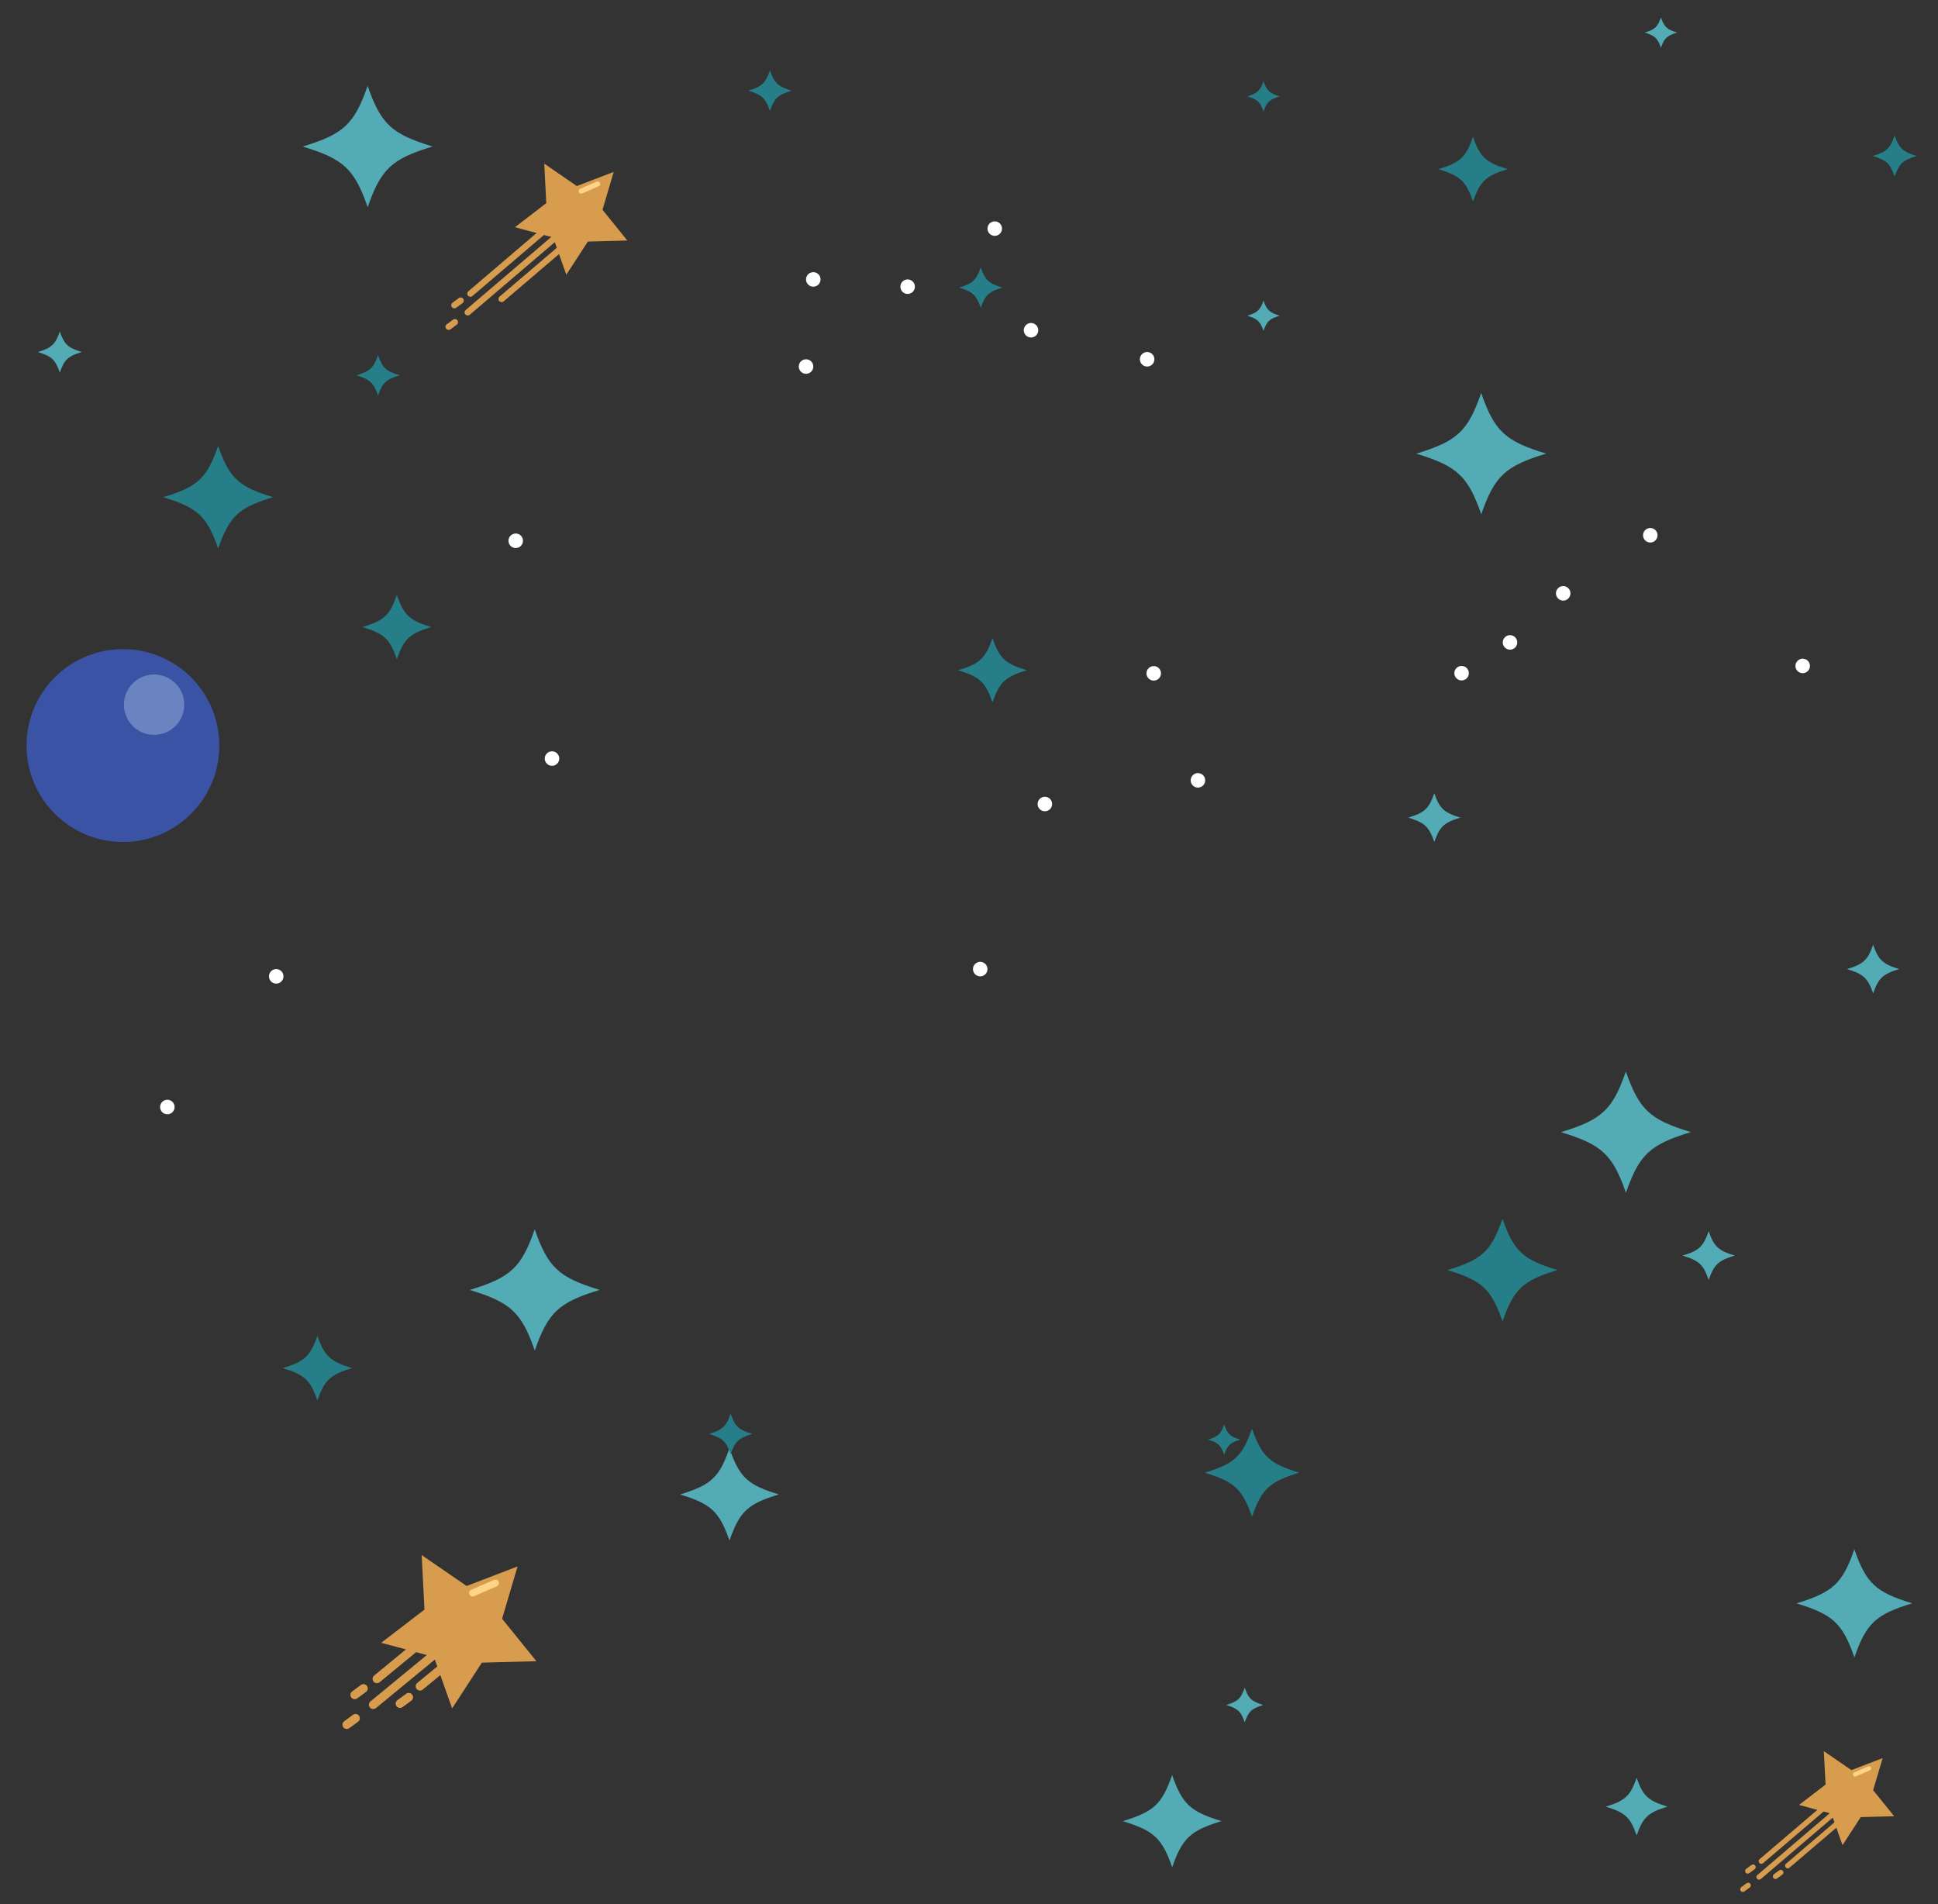 <?xml version="1.0" encoding="UTF-8" standalone="no"?>
<!DOCTYPE svg PUBLIC "-//W3C//DTD SVG 1.1//EN" "http://www.w3.org/Graphics/SVG/1.1/DTD/svg11.dtd">
<svg width="100%" height="100%" viewBox="0 0 2225 2186" version="1.1" xmlns="http://www.w3.org/2000/svg" xmlns:xlink="http://www.w3.org/1999/xlink" xml:space="preserve" xmlns:serif="http://www.serif.com/" style="fill-rule:evenodd;clip-rule:evenodd;stroke-linejoin:round;stroke-miterlimit:2;">
    <rect x="0" y="0" width="2225" height="2186" fill="#333333" stroke="none"/>
    <g id="Монтажная-область1" serif:id="Монтажная область1" transform="matrix(0.887,0,0,0.931,15.015,-128.362)">
        <rect x="-16.926" y="137.903" width="2508.01" height="2347.63" style="fill:none;"/>
        <g transform="matrix(4.697,0,0,4.476,-192.716,-94.349)">
            <g transform="matrix(1,0,0,1,-120.926,-41.727)">
                <path d="M560.792,318.852C556.261,320.225 555.074,321.339 553.609,325.566C552.136,321.339 550.943,320.229 546.416,318.859C550.943,317.484 552.132,316.376 553.601,312.148C555.072,316.376 556.261,317.484 560.792,318.852Z" style="fill:rgb(82,171,181);fill-rule:nonzero;"/>
            </g>
            <g transform="matrix(1,0,0,1,-318.45,330.308)">
                <path d="M452.894,98.477C446.876,100.302 445.298,101.781 443.351,107.394C441.396,101.781 439.812,100.305 433.798,98.485C439.812,96.661 441.392,95.188 443.341,89.572C445.296,95.188 446.876,96.661 452.894,98.477Z" style="fill:rgb(37,126,136);fill-rule:nonzero;"/>
            </g>
            <path d="M452.894,98.477C446.876,100.302 445.298,101.781 443.351,107.394C441.396,101.781 439.812,100.305 433.798,98.485C439.812,96.661 441.392,95.188 443.341,89.572C445.296,95.188 446.876,96.661 452.894,98.477Z" style="fill:rgb(37,126,136);fill-rule:nonzero;"/>
            <path d="M463.505,176.845C452.222,180.265 449.265,183.04 445.615,193.566C441.949,183.04 438.978,180.274 427.701,176.861C438.978,173.439 441.939,170.679 445.595,160.148C449.259,170.679 452.222,173.439 463.505,176.845Z" style="fill:rgb(82,171,181);fill-rule:nonzero;"/>
            <g transform="matrix(1,0,0,1,-260.82,230.394)">
                <path d="M463.505,176.845C452.222,180.265 449.265,183.04 445.615,193.566C441.949,183.04 438.978,180.274 427.701,176.861C438.978,173.439 441.939,170.679 445.595,160.148C449.259,170.679 452.222,173.439 463.505,176.845Z" style="fill:rgb(82,171,181);fill-rule:nonzero;"/>
            </g>
            <path d="M560.792,318.852C556.261,320.225 555.074,321.339 553.609,325.566C552.136,321.339 550.943,320.229 546.416,318.859C550.943,317.484 552.132,316.376 553.601,312.148C555.072,316.376 556.261,317.484 560.792,318.852Z" style="fill:rgb(82,171,181);fill-rule:nonzero;"/>
            <g transform="matrix(1,0,0,1,-40.961,-3.816)">
                <path d="M556.435,401.597C551.904,402.97 550.716,404.084 549.251,408.311C547.779,404.084 546.585,402.974 542.058,401.604C546.585,400.229 547.775,399.121 549.244,394.893C550.714,399.121 551.904,400.229 556.435,401.597Z" style="fill:rgb(82,171,181);fill-rule:nonzero;"/>
            </g>
            <g transform="matrix(1,0,0,1,-40.961,-3.816)">
                <path d="M544.337,367.585C533.054,371.005 530.097,373.781 526.447,384.306C522.781,373.781 519.81,371.014 508.533,367.601C519.81,364.179 522.771,361.419 526.427,350.888C530.091,361.419 533.054,364.179 544.337,367.585Z" style="fill:rgb(82,171,181);fill-rule:nonzero;"/>
            </g>
            <g transform="matrix(1,0,0,1,-387.699,-275.348)">
                <path d="M544.337,367.585C533.054,371.005 530.097,373.781 526.447,384.306C522.781,373.781 519.81,371.014 508.533,367.601C519.81,364.179 522.771,361.419 526.427,350.888C530.091,361.419 533.054,364.179 544.337,367.585Z" style="fill:rgb(82,171,181);fill-rule:nonzero;"/>
            </g>
            <path d="M374.052,553.588C365.47,556.189 363.22,558.3 360.443,566.306C357.656,558.3 355.396,556.196 346.818,553.6C355.396,550.997 357.648,548.898 360.429,540.888C363.216,548.898 365.47,550.997 374.052,553.588Z" style="fill:rgb(82,171,181);fill-rule:nonzero;"/>
            <path d="M252.052,463.588C243.47,466.189 241.22,468.3 238.443,476.306C235.655,468.3 233.396,466.196 224.817,463.6C233.396,460.997 235.647,458.898 238.429,450.888C241.216,458.898 243.47,460.997 252.052,463.588Z" style="fill:rgb(82,171,181);fill-rule:nonzero;"/>
            <path d="M496.945,549.591C491.582,551.217 490.175,552.536 488.441,557.54C486.697,552.536 485.285,551.221 479.923,549.599C485.285,547.972 486.693,546.659 488.431,541.654C490.173,546.659 491.582,547.972 496.945,549.591Z" style="fill:rgb(82,171,181);fill-rule:nonzero;"/>
            <path d="M564.392,493.586C554.333,496.635 551.697,499.109 548.445,508.491C545.177,499.109 542.529,496.642 532.478,493.601C542.529,490.55 545.167,488.089 548.427,478.703C551.695,488.089 554.333,490.55 564.392,493.586Z" style="fill:rgb(82,171,181);fill-rule:nonzero;"/>
            <path d="M385.541,521.593C382.324,522.569 381.48,523.361 380.439,526.363C379.392,523.361 378.544,522.572 375.328,521.598C378.544,520.622 379.39,519.835 380.433,516.832C381.478,519.835 382.324,520.622 385.541,521.593Z" style="fill:rgb(82,171,181);fill-rule:nonzero;"/>
            <path d="M313.655,131.109C309.893,132.249 308.907,133.175 307.69,136.683C306.469,133.175 305.477,132.252 301.719,131.115C305.477,129.974 306.465,129.054 307.684,125.544C308.905,129.054 309.893,129.974 313.655,131.109Z" style="fill:rgb(37,126,136);fill-rule:nonzero;"/>
            <path d="M390.082,78.423C387.259,79.278 386.521,79.972 385.607,82.603C384.693,79.972 383.949,79.28 381.13,78.427C383.949,77.572 384.689,76.882 385.603,74.25C386.519,76.882 387.259,77.572 390.082,78.423Z" style="fill:rgb(37,126,136);fill-rule:nonzero;"/>
            <path d="M499.603,60.857C496.783,61.712 496.042,62.407 495.13,65.038C494.214,62.407 493.472,61.715 490.652,60.861C493.472,60.007 494.212,59.316 495.126,56.684C496.041,59.316 496.783,60.007 499.603,60.857Z" style="fill:rgb(82,171,181);fill-rule:nonzero;"/>
            <path d="M390.08,138.853C387.257,139.708 386.519,140.403 385.605,143.033C384.691,140.403 383.947,139.71 381.128,138.857C383.947,138.002 384.687,137.312 385.601,134.68C386.517,137.312 387.257,138.002 390.08,138.853Z" style="fill:rgb(82,171,181);fill-rule:nonzero;"/>
            <path d="M255.572,76.852C251.811,77.993 250.824,78.919 249.607,82.427C248.387,78.919 247.395,77.996 243.637,76.858C247.395,75.718 248.383,74.798 249.602,71.288C250.822,74.798 251.811,75.718 255.572,76.852Z" style="fill:rgb(37,126,136);fill-rule:nonzero;"/>
            <path d="M147.568,155.283C143.807,156.423 142.82,157.349 141.604,160.857C140.383,157.349 139.393,156.426 135.633,155.288C139.393,154.148 140.379,153.228 141.6,149.718C142.818,153.228 143.807,154.148 147.568,155.283Z" style="fill:rgb(37,126,136);fill-rule:nonzero;"/>
            <path d="M59.966,148.86C56.146,150.018 55.144,150.958 53.908,154.521C52.669,150.958 51.662,150.021 47.845,148.865C51.662,147.707 52.664,146.773 53.904,143.208C55.142,146.773 56.146,147.707 59.966,148.86Z" style="fill:rgb(82,171,181);fill-rule:nonzero;"/>
            <path d="M565.603,94.857C561.783,96.015 560.781,96.956 559.544,100.518C558.306,96.956 557.298,96.018 553.482,94.862C557.298,93.705 558.3,92.77 559.541,89.206C560.779,92.77 561.783,93.705 565.603,94.857Z" style="fill:rgb(37,126,136);fill-rule:nonzero;"/>
            <path d="M112.695,188.85C103.145,191.745 100.639,194.095 97.548,203.001C94.451,194.095 91.933,191.753 82.39,188.863C91.933,185.969 94.437,183.633 97.537,174.72C100.635,183.633 103.145,185.969 112.695,188.85Z" style="fill:rgb(37,126,136);fill-rule:nonzero;"/>
            <g transform="matrix(1,0,0,1,-40.961,-3.816)">
                <path d="M507.587,405.586C498.037,408.482 495.531,410.831 492.441,419.738C489.343,410.831 486.826,408.49 477.283,405.599C486.826,402.705 489.33,400.369 492.429,391.456C495.527,400.369 498.037,402.705 507.587,405.586Z" style="fill:rgb(37,126,136);fill-rule:nonzero;"/>
            </g>
            <g transform="matrix(1,0,0,1,-27.508,-137.062)">
                <path d="M347.906,373.59C341.935,375.4 340.369,376.868 338.438,382.435C336.502,376.868 334.928,375.405 328.963,373.598C334.928,371.79 336.493,370.329 338.43,364.759C340.367,370.329 341.935,371.79 347.906,373.59Z" style="fill:rgb(37,126,136);fill-rule:nonzero;"/>
            </g>
            <g transform="matrix(1,0,0,1,-191.649,-148.962)">
                <path d="M347.906,373.59C341.935,375.4 340.369,376.868 338.438,382.435C336.502,376.868 334.928,375.405 328.963,373.598C334.928,371.79 336.493,370.329 338.43,364.759C340.367,370.329 341.935,371.79 347.906,373.59Z" style="fill:rgb(37,126,136);fill-rule:nonzero;"/>
            </g>
            <path d="M395.457,457.587C387.25,460.075 385.095,462.095 382.441,469.749C379.777,462.095 377.615,460.082 369.412,457.599C377.615,455.113 379.765,453.104 382.429,445.445C385.091,453.104 387.25,455.113 395.457,457.587Z" style="fill:rgb(37,126,136);fill-rule:nonzero;"/>
            <path d="M115.543,320.861C115.543,321.965 114.648,322.861 113.543,322.861C112.44,322.861 111.543,321.965 111.543,320.861C111.543,319.756 112.44,318.861 113.543,318.861C114.648,318.861 115.543,319.756 115.543,320.861Z" style="fill:rgb(254,255,255);fill-rule:nonzero;"/>
            <path d="M455.542,228.861C455.542,229.965 454.648,230.861 453.542,230.861C452.439,230.861 451.542,229.965 451.542,228.861C451.542,227.756 452.439,226.861 453.542,226.861C454.648,226.861 455.542,227.756 455.542,228.861Z" style="fill:rgb(254,255,255);fill-rule:nonzero;"/>
            <path d="M85.542,356.861C85.542,357.965 84.648,358.861 83.542,358.861C82.439,358.861 81.543,357.965 81.543,356.861C81.543,355.756 82.439,354.861 83.542,354.861C84.648,354.861 85.542,355.756 85.542,356.861Z" style="fill:rgb(254,255,255);fill-rule:nonzero;"/>
            <path d="M369.542,266.861C369.542,267.965 368.648,268.861 367.542,268.861C366.439,268.861 365.542,267.965 365.542,266.861C365.542,265.756 366.439,264.861 367.542,264.861C368.648,264.861 369.542,265.756 369.542,266.861Z" style="fill:rgb(254,255,255);fill-rule:nonzero;"/>
            <path d="M181.543,200.861C181.543,201.965 180.648,202.861 179.543,202.861C178.439,202.861 177.543,201.965 177.543,200.861C177.543,199.756 178.439,198.861 179.543,198.861C180.648,198.861 181.543,199.756 181.543,200.861Z" style="fill:rgb(254,255,255);fill-rule:nonzero;"/>
            <path d="M191.543,260.861C191.543,261.965 190.648,262.861 189.543,262.861C188.439,262.861 187.543,261.965 187.543,260.861C187.543,259.756 188.439,258.861 189.543,258.861C190.648,258.861 191.543,259.756 191.543,260.861Z" style="fill:rgb(254,255,255);fill-rule:nonzero;"/>
            <path d="M355.542,150.861C355.542,151.965 354.648,152.861 353.542,152.861C352.439,152.861 351.542,151.965 351.542,150.861C351.542,149.756 352.439,148.861 353.542,148.861C354.648,148.861 355.542,149.756 355.542,150.861Z" style="fill:rgb(254,255,255);fill-rule:nonzero;"/>
            <path d="M263.543,128.861C263.543,129.965 262.648,130.861 261.543,130.861C260.439,130.861 259.543,129.965 259.543,128.861C259.543,127.756 260.439,126.861 261.543,126.861C262.648,126.861 263.543,127.756 263.543,128.861Z" style="fill:rgb(254,255,255);fill-rule:nonzero;"/>
            <path d="M309.543,318.861C309.543,319.965 308.649,320.861 307.543,320.861C306.44,320.861 305.543,319.965 305.543,318.861C305.543,317.756 306.44,316.861 307.543,316.861C308.649,316.861 309.543,317.756 309.543,318.861Z" style="fill:rgb(254,255,255);fill-rule:nonzero;"/>
            <path d="M261.543,152.861C261.543,153.965 260.648,154.861 259.543,154.861C258.439,154.861 257.543,153.965 257.543,152.861C257.543,151.756 258.439,150.861 259.543,150.861C260.648,150.861 261.543,151.756 261.543,152.861Z" style="fill:rgb(254,255,255);fill-rule:nonzero;"/>
            <path d="M323.543,142.861C323.543,143.965 322.649,144.861 321.543,144.861C320.44,144.861 319.543,143.965 319.543,142.861C319.543,141.756 320.44,140.861 321.543,140.861C322.649,140.861 323.543,141.756 323.543,142.861Z" style="fill:rgb(254,255,255);fill-rule:nonzero;"/>
            <path d="M313.543,114.861C313.543,115.965 312.649,116.861 311.543,116.861C310.44,116.861 309.543,115.965 309.543,114.861C309.543,113.756 310.44,112.861 311.543,112.861C312.649,112.861 313.543,113.756 313.543,114.861Z" style="fill:rgb(254,255,255);fill-rule:nonzero;"/>
            <path d="M289.543,130.861C289.543,131.965 288.648,132.861 287.543,132.861C286.439,132.861 285.543,131.965 285.543,130.861C285.543,129.756 286.439,128.861 287.543,128.861C288.648,128.861 289.543,129.756 289.543,130.861Z" style="fill:rgb(254,255,255);fill-rule:nonzero;"/>
            <g transform="matrix(1,0,0,1,180.652,84.481)">
                <path d="M355.542,150.861C355.542,151.965 354.648,152.861 353.542,152.861C352.439,152.861 351.542,151.965 351.542,150.861C351.542,149.756 352.439,148.861 353.542,148.861C354.648,148.861 355.542,149.756 355.542,150.861Z" style="fill:rgb(254,255,255);fill-rule:nonzero;"/>
            </g>
            <g transform="matrix(1,0,0,1,180.652,84.481)">
                <path d="M261.543,152.861C261.543,153.965 260.648,154.861 259.543,154.861C258.439,154.861 257.543,153.965 257.543,152.861C257.543,151.756 258.439,150.861 259.543,150.861C260.648,150.861 261.543,151.756 261.543,152.861Z" style="fill:rgb(254,255,255);fill-rule:nonzero;"/>
            </g>
            <g transform="matrix(1,0,0,1,180.652,84.481)">
                <path d="M313.543,114.861C313.543,115.965 312.649,116.861 311.543,116.861C310.44,116.861 309.543,115.965 309.543,114.861C309.543,113.756 310.44,112.861 311.543,112.861C312.649,112.861 313.543,113.756 313.543,114.861Z" style="fill:rgb(254,255,255);fill-rule:nonzero;"/>
            </g>
            <g transform="matrix(1,0,0,1,180.652,84.481)">
                <path d="M289.543,130.861C289.543,131.965 288.648,132.861 287.543,132.861C286.439,132.861 285.543,131.965 285.543,130.861C285.543,129.756 286.439,128.861 287.543,128.861C288.648,128.861 289.543,129.756 289.543,130.861Z" style="fill:rgb(254,255,255);fill-rule:nonzero;"/>
            </g>
            <g transform="matrix(1,0,0,1,-10.84,370.066)">
                <path d="M390.082,78.423C387.259,79.278 386.521,79.972 385.607,82.603C384.693,79.972 383.949,79.28 381.13,78.427C383.949,77.572 384.689,76.882 385.603,74.25C386.519,76.882 387.259,77.572 390.082,78.423Z" style="fill:rgb(37,126,136);fill-rule:nonzero;"/>
            </g>
            <g transform="matrix(1,0,0,1,-10.84,370.066)">
                <path d="M255.572,76.852C251.811,77.993 250.824,78.919 249.607,82.427C248.387,78.919 247.395,77.996 243.637,76.858C247.395,75.718 248.383,74.798 249.602,71.288C250.822,74.798 251.811,75.718 255.572,76.852Z" style="fill:rgb(37,126,136);fill-rule:nonzero;"/>
            </g>
            <g transform="matrix(1,0,0,1,-172.535,456.949)">
                <path d="M326.157,23.348L338.549,31.861L352.587,26.479L348.32,40.895L357.777,52.582L342.748,52.98L334.555,65.585L329.534,51.414L315.012,47.517L326.938,38.363L326.157,23.348Z" style="fill:rgb(216,156,79);fill-rule:nonzero;"/>
            </g>
            <g transform="matrix(1,0,0,1,-172.535,456.949)">
                <path d="M346.095,30.181C346.583,29.97 347.15,30.195 347.361,30.683C347.574,31.172 347.349,31.738 346.861,31.951L340.572,34.677C340.083,34.89 339.516,34.664 339.305,34.177C339.092,33.689 339.317,33.121 339.805,32.909L346.095,30.181Z" style="fill:rgb(255,212,136);fill-rule:nonzero;"/>
            </g>
            <g transform="matrix(1,0,0,1,-172.535,456.949)">
                <path d="M330.227,50.242C329.811,49.735 329.063,49.662 328.557,50.079L312.049,63.661C311.542,64.078 311.469,64.826 311.887,65.333C312.301,65.84 313.051,65.912 313.559,65.496L330.065,51.913C330.573,51.497 330.645,50.748 330.227,50.242Z" style="fill:rgb(216,156,79);fill-rule:nonzero;"/>
            </g>
            <g transform="matrix(1,0,0,1,-172.535,456.949)">
                <path d="M331.247,43.116C330.831,42.609 330.083,42.536 329.575,42.953L313.067,56.535C312.559,56.952 312.487,57.701 312.905,58.207C313.321,58.713 314.069,58.787 314.577,58.37L331.084,44.787C331.59,44.371 331.665,43.623 331.247,43.116Z" style="fill:rgb(216,156,79);fill-rule:nonzero;"/>
            </g>
            <g transform="matrix(1,0,0,1,-172.535,456.949)">
                <path d="M343.125,45.152C342.707,44.645 341.958,44.572 341.453,44.989L324.942,58.572C324.438,58.988 324.364,59.736 324.78,60.243C325.198,60.749 325.946,60.822 326.452,60.405L342.962,46.823C343.466,46.406 343.541,45.658 343.125,45.152Z" style="fill:rgb(216,156,79);fill-rule:nonzero;"/>
            </g>
            <g transform="matrix(1,0,0,1,-172.535,456.949)">
                <path d="M308.85,67.548C308.434,67.041 307.686,66.968 307.178,67.385L304.77,69.155C304.262,69.572 304.19,70.32 304.608,70.826C305.024,71.334 305.772,71.406 306.278,70.988L308.688,69.219C309.196,68.802 309.266,68.054 308.85,67.548Z" style="fill:rgb(216,156,79);fill-rule:nonzero;"/>
            </g>
            <g transform="matrix(1,0,0,1,-172.535,456.949)">
                <path d="M311.04,59.34C310.624,58.833 309.875,58.76 309.368,59.177L306.958,60.947C306.452,61.363 306.377,62.111 306.795,62.619C307.211,63.125 307.961,63.197 308.467,62.781L310.877,61.011C311.383,60.595 311.456,59.845 311.04,59.34Z" style="fill:rgb(216,156,79);fill-rule:nonzero;"/>
            </g>
            <g transform="matrix(1,0,0,1,-172.535,456.949)">
                <path d="M323.518,61.748C323.102,61.24 322.354,61.168 321.846,61.584L319.436,63.354C318.93,63.771 318.858,64.519 319.274,65.025C319.69,65.532 320.438,65.605 320.946,65.188L323.356,63.419C323.864,63.002 323.934,62.253 323.518,61.748Z" style="fill:rgb(216,156,79);fill-rule:nonzero;"/>
            </g>
            <path d="M540.017,534.316L547.615,539.534L556.222,536.235L553.605,545.074L559.404,552.24L550.191,552.484L545.166,560.212L542.087,551.524L533.183,549.133L540.498,543.522L540.017,534.316Z" style="fill:rgb(216,156,79);fill-rule:nonzero;"/>
            <path d="M552.242,538.505C552.541,538.376 552.89,538.514 553.019,538.813C553.148,539.112 553.011,539.46 552.71,539.59L548.855,541.262C548.556,541.393 548.207,541.254 548.078,540.954C547.947,540.656 548.085,540.308 548.384,540.178L552.242,538.505Z" style="fill:rgb(255,212,136);fill-rule:nonzero;"/>
            <path d="M543.281,550.999C543.027,550.689 542.568,550.643 542.257,550.899L521.701,568.437C521.388,568.693 521.344,569.152 521.601,569.461C521.854,569.773 522.315,569.818 522.625,569.562L543.183,552.024C543.492,551.769 543.537,551.31 543.281,550.999Z" style="fill:rgb(216,156,79);fill-rule:nonzero;"/>
            <path d="M543.906,546.63C543.65,546.319 543.191,546.275 542.88,546.531L522.323,564.068C522.013,564.324 521.968,564.783 522.224,565.092C522.479,565.403 522.939,565.449 523.25,565.193L543.806,547.656C544.117,547.4 544.162,546.941 543.906,546.63Z" style="fill:rgb(216,156,79);fill-rule:nonzero;"/>
            <path d="M551.187,547.879C550.933,547.568 550.472,547.523 550.162,547.779L529.607,565.316C529.296,565.572 529.251,566.031 529.507,566.341C529.761,566.652 530.22,566.696 530.531,566.44L551.087,548.903C551.4,548.647 551.443,548.189 551.187,547.879Z" style="fill:rgb(216,156,79);fill-rule:nonzero;"/>
            <path d="M519.74,570.82C519.486,570.509 519.025,570.464 518.714,570.72L517.237,571.805C516.927,572.061 516.882,572.52 517.138,572.829C517.393,573.14 517.853,573.185 518.164,572.929L519.64,571.845C519.951,571.589 519.995,571.13 519.74,570.82Z" style="fill:rgb(216,156,79);fill-rule:nonzero;"/>
            <path d="M521.081,565.787C520.826,565.476 520.367,565.432 520.056,565.687L518.58,566.772C518.268,567.028 518.224,567.487 518.479,567.797C518.736,568.108 519.195,568.153 519.505,567.897L520.982,566.812C521.292,566.556 521.336,566.098 521.081,565.787Z" style="fill:rgb(216,156,79);fill-rule:nonzero;"/>
            <path d="M528.732,567.263C528.478,566.952 528.019,566.908 527.707,567.162L526.23,568.248C525.919,568.503 525.876,568.962 526.13,569.274C526.386,569.583 526.845,569.628 527.156,569.373L528.632,568.287C528.945,568.033 528.988,567.574 528.732,567.263Z" style="fill:rgb(216,156,79);fill-rule:nonzero;"/>
            <g transform="matrix(1,0,0,1,146.872,-97.106)">
                <path d="M40.533,194.076L49.507,200.243L59.674,196.343L56.585,206.784L63.433,215.251L52.548,215.538L46.614,224.669L42.977,214.406L32.46,211.581L41.097,204.95L40.533,194.076Z" style="fill:rgb(216,156,79);fill-rule:nonzero;"/>
            </g>
            <g transform="matrix(1,0,0,1,146.872,-97.106)">
                <path d="M54.973,199.027C55.327,198.872 55.738,199.036 55.891,199.389C56.044,199.741 55.881,200.154 55.528,200.308L50.972,202.282C50.619,202.437 50.208,202.273 50.054,201.921C49.9,201.567 50.063,201.155 50.418,201.001L54.973,199.027Z" style="fill:rgb(255,212,136);fill-rule:nonzero;"/>
            </g>
            <g transform="matrix(1,0,0,1,146.872,-97.106)">
                <path d="M44.387,213.784C44.085,213.419 43.543,213.365 43.176,213.667L18.893,234.385C18.526,234.687 18.474,235.23 18.776,235.597C19.078,235.963 19.62,236.015 19.987,235.713L44.27,214.995C44.637,214.695 44.689,214.152 44.387,213.784Z" style="fill:rgb(216,156,79);fill-rule:nonzero;"/>
            </g>
            <g transform="matrix(1,0,0,1,146.872,-97.106)">
                <path d="M45.126,208.624C44.824,208.256 44.282,208.204 43.915,208.506L19.631,229.224C19.262,229.527 19.21,230.067 19.512,230.433C19.814,230.802 20.357,230.853 20.724,230.552L45.008,209.834C45.374,209.533 45.427,208.991 45.126,208.624Z" style="fill:rgb(216,156,79);fill-rule:nonzero;"/>
            </g>
            <g transform="matrix(1,0,0,1,146.872,-97.106)">
                <path d="M53.728,210.099C53.426,209.731 52.883,209.679 52.516,209.981L28.233,230.699C27.867,231.001 27.813,231.541 28.115,231.908C28.417,232.277 28.96,232.328 29.326,232.027L53.61,211.309C53.977,211.007 54.03,210.466 53.728,210.099Z" style="fill:rgb(216,156,79);fill-rule:nonzero;"/>
            </g>
            <g transform="matrix(1,0,0,1,146.872,-97.106)">
                <path d="M16.577,237.199C16.276,236.832 15.733,236.781 15.367,237.082L13.622,238.365C13.254,238.666 13.202,239.208 13.503,239.574C13.805,239.942 14.348,239.993 14.714,239.693L16.46,238.411C16.827,238.11 16.879,237.568 16.577,237.199Z" style="fill:rgb(216,156,79);fill-rule:nonzero;"/>
            </g>
            <g transform="matrix(1,0,0,1,146.872,-97.106)">
                <path d="M18.164,231.254C17.861,230.888 17.319,230.833 16.952,231.138L15.207,232.418C14.84,232.72 14.787,233.263 15.088,233.628C15.391,233.997 15.933,234.049 16.299,233.747L18.044,232.464C18.413,232.163 18.464,231.62 18.164,231.254Z" style="fill:rgb(216,156,79);fill-rule:nonzero;"/>
            </g>
            <g transform="matrix(1,0,0,1,241.816,-83.477)">
                <path d="M115.543,320.861C115.543,321.965 114.648,322.861 113.543,322.861C112.44,322.861 111.543,321.965 111.543,320.861C111.543,319.756 112.44,318.861 113.543,318.861C114.648,318.861 115.543,319.756 115.543,320.861Z" style="fill:rgb(254,255,255);fill-rule:nonzero;"/>
            </g>
            <g transform="matrix(1,0,0,1,241.816,-83.477)">
                <path d="M85.542,356.861C85.542,357.965 84.648,358.861 83.542,358.861C82.439,358.861 81.543,357.965 81.543,356.861C81.543,355.756 82.439,354.861 83.542,354.861C84.648,354.861 85.542,355.756 85.542,356.861Z" style="fill:rgb(254,255,255);fill-rule:nonzero;"/>
            </g>
            <g transform="matrix(1,0,0,1,4.543,-54.25)">
                <path d="M93.326,311.533C93.326,326.206 81.429,338.101 66.758,338.101C52.084,338.101 40.19,326.206 40.19,311.533C40.19,296.861 52.084,284.964 66.758,284.964C81.429,284.964 93.326,296.861 93.326,311.533Z" style="fill:rgb(58,83,164);fill-rule:nonzero;"/>
            </g>
            <g transform="matrix(1,0,0,1,4.543,-54.25)">
                <path d="M83.665,300.264C83.665,304.858 79.942,308.581 75.346,308.581C70.752,308.581 67.028,304.858 67.028,300.264C67.028,295.669 70.752,291.946 75.346,291.946C79.942,291.946 83.665,295.669 83.665,300.264Z" style="fill:rgb(106,131,193);fill-rule:nonzero;"/>
            </g>
        </g>
    </g>
</svg>
